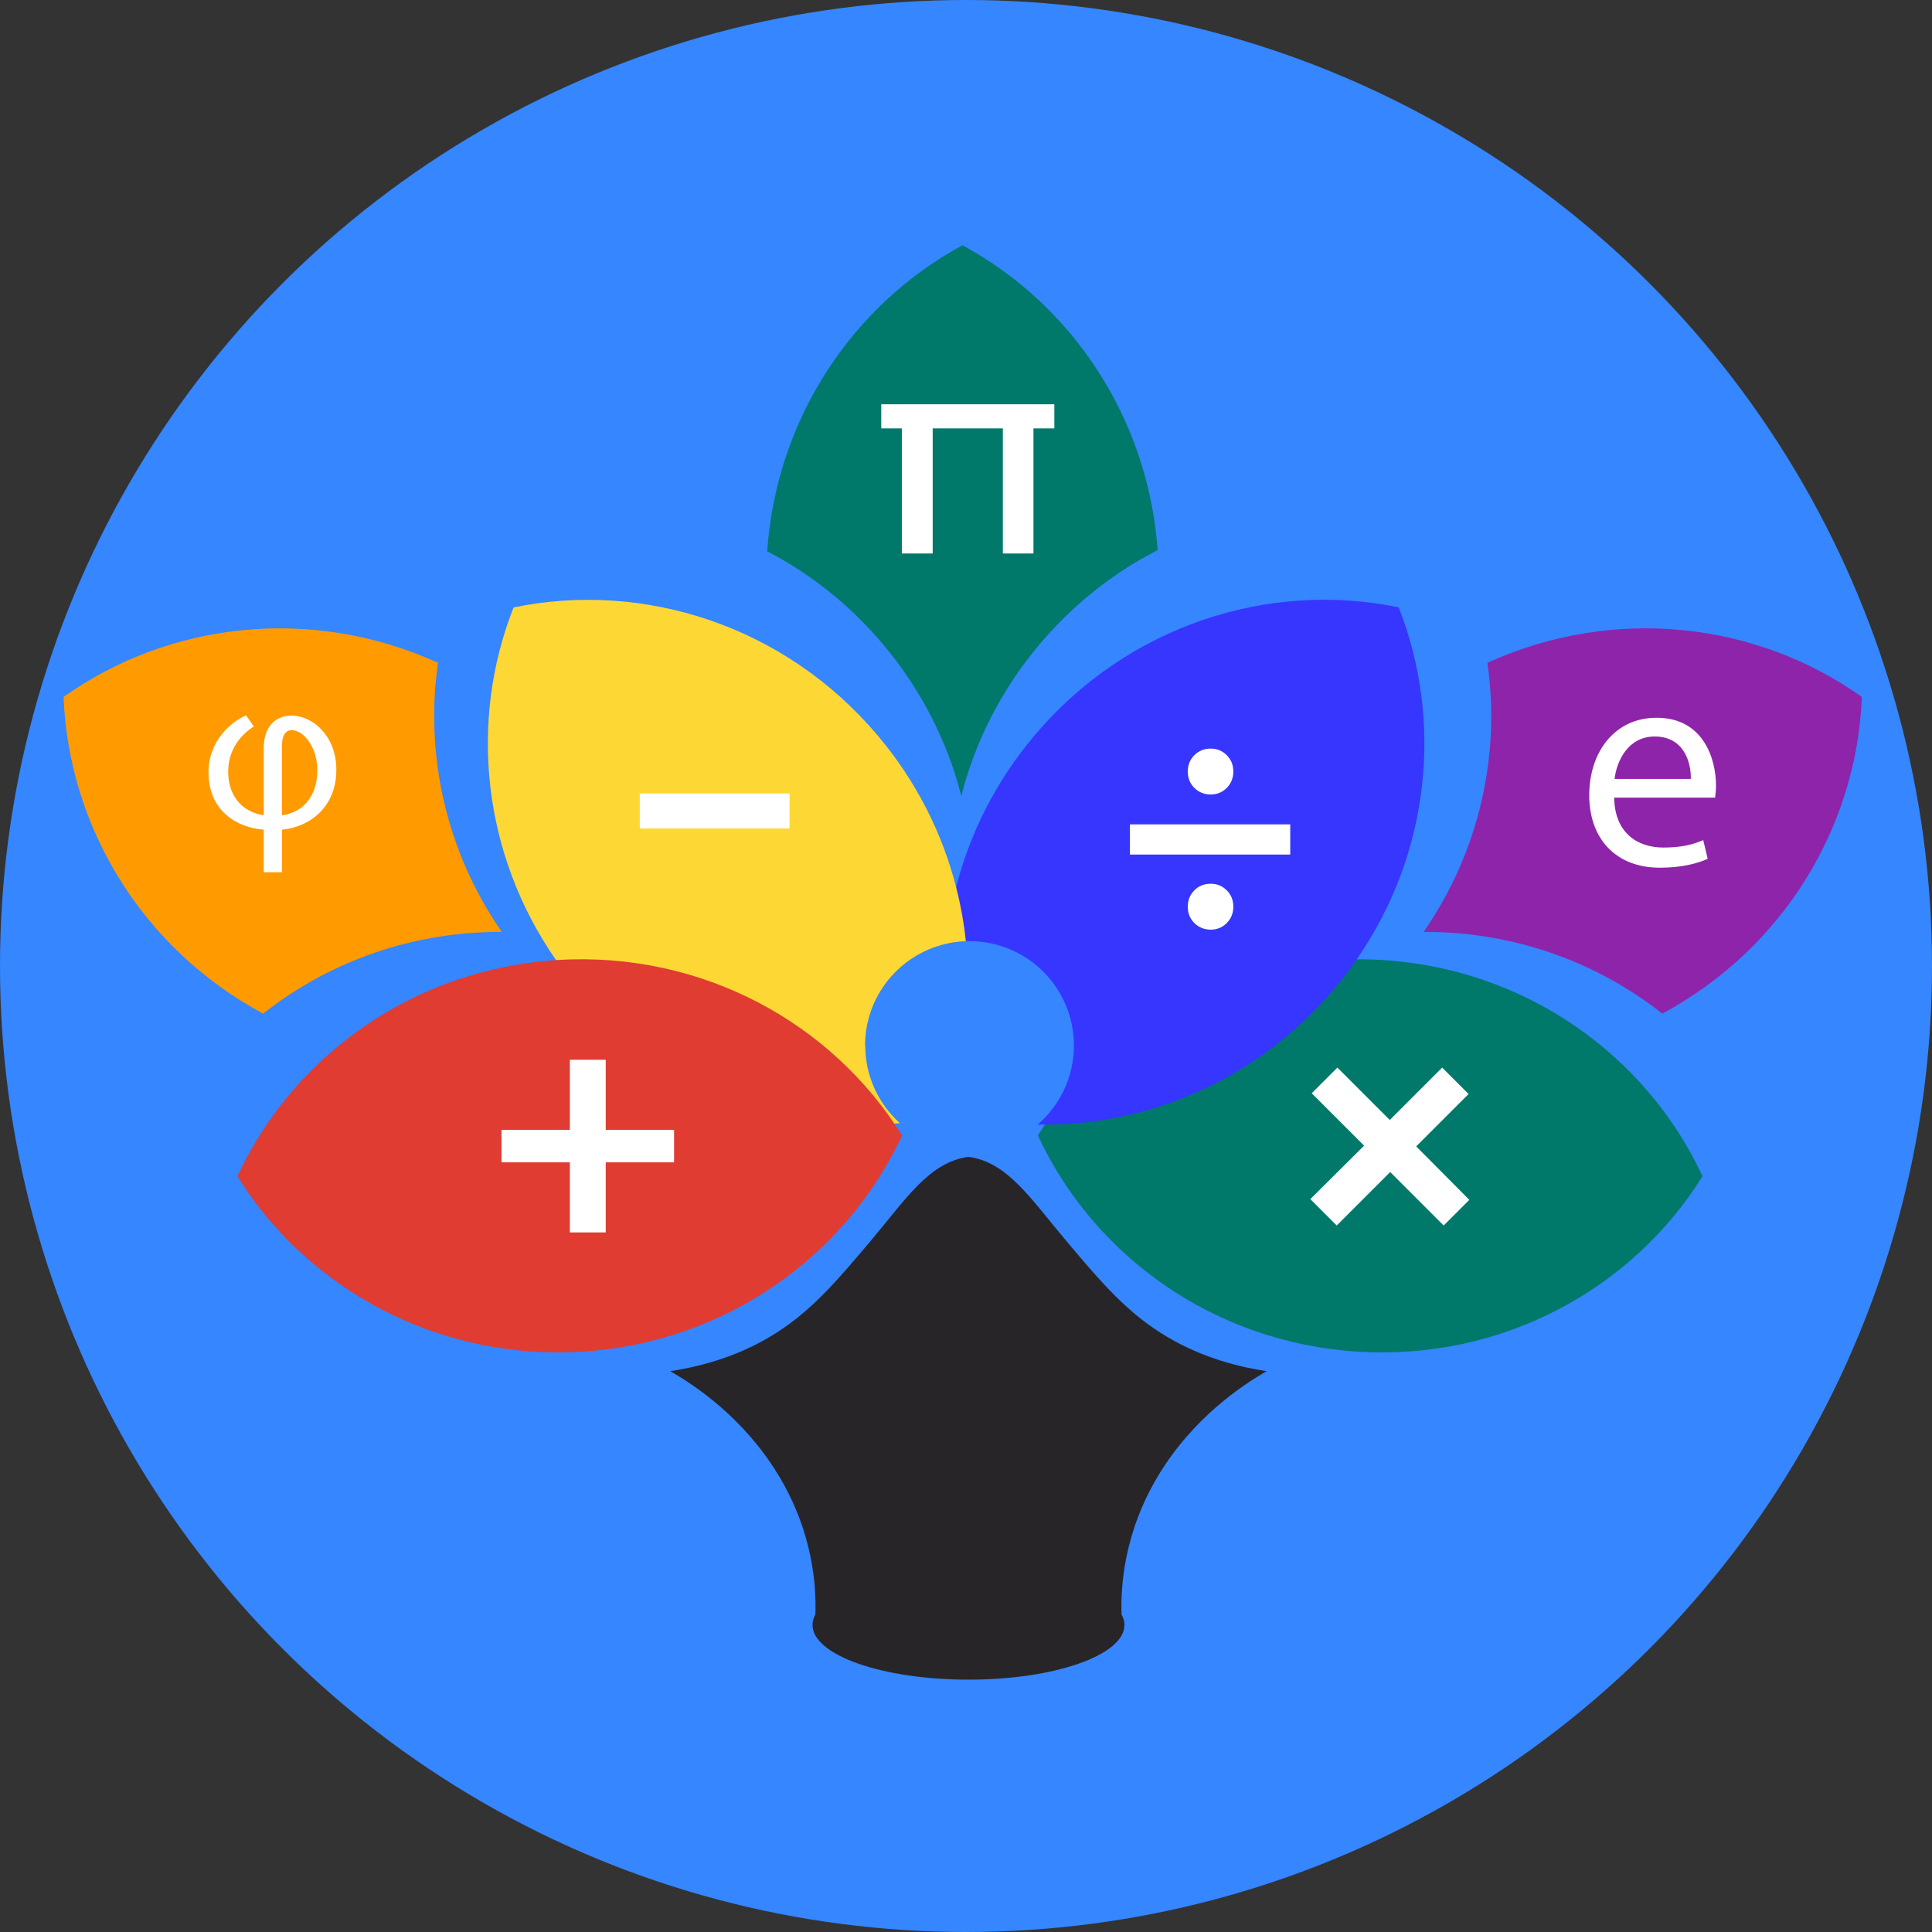 <?xml version="1.0" encoding="UTF-8"?>
<svg id="katman_1" data-name="katman 1" xmlns="http://www.w3.org/2000/svg" viewBox="0 0 234.88 234.88">
  <rect x="0" y="0" width="234.88" height="234.88" fill="#333333" stroke="none"/>
  <defs>
    <style>
      .cls-1 {
        fill: #8e24aa;
      }

      .cls-1, .cls-2, .cls-3, .cls-4, .cls-5, .cls-6, .cls-7, .cls-8, .cls-9 {
        stroke-width: 0px;
      }

      .cls-2 {
        fill: #282528;
      }

      .cls-3 {
        fill: #3586ff;
      }

      .cls-4 {
        fill: #3636ff;
      }

      .cls-5 {
        fill: #fdd835;
      }

      .cls-6 {
        fill: #ff9a00;
      }

      .cls-7 {
        fill: #e03c31;
      }

      .cls-8 {
        fill: #00796b;
      }

      .cls-9 {
        fill: #fff;
      }
    </style>
  </defs>
  <circle class="cls-3" cx="117.44" cy="117.44" r="117.44"/>
  <path class="cls-2" d="M153.99,166.7c-2.97,1.71-8.88,5.62-13.11,12.58-4.31,7.11-4.64,13.73-4.53,17,.23.41.35.83.35,1.27,0,3.68-8.49,6.65-18.96,6.65h0c-10.47,0-18.96-2.98-18.96-6.65,0-.44.12-.86.35-1.27.11-3.27-.21-9.89-4.53-17-4.23-6.96-10.14-10.87-13.11-12.58,3.12-.48,7.58-1.52,11.99-4.11,4.89-2.87,8.11-6.69,12.27-11.61,4.43-5.25,7.2-9.68,11.99-10.34,4.79.66,7.56,5.1,11.99,10.34,4.16,4.93,7.38,8.74,12.27,11.61,4.41,2.59,8.87,3.64,11.99,4.11Z"/>
  <path class="cls-8" d="M168.04,116.71c17.53,1.08,32.16,11.66,38.94,26.29-8.51,13.69-24.33,22.4-41.86,21.33-17.53-1.08-32.16-11.66-38.94-26.29,8.51-13.69,24.33-22.4,41.86-21.33Z"/>
  <path class="cls-4" d="M164.96,116.62c-.84,1.22-1.74,2.41-2.72,3.56-9.16,10.89-22.2,16.53-35.21,16.54-.29,0-.59,0-.88,0,2.7-2.33,4.41-5.77,4.41-9.61,0-7.01-5.68-12.69-12.69-12.69-.15,0-.3,0-.44,0-.82.03-1.62.13-2.4.31.22-2.3.63-4.6,1.21-6.87,1.67-6.55,4.82-12.85,9.49-18.4,11.31-13.44,28.52-18.89,44.31-15.62,5.41,13.71,3.86,29.83-5.09,42.77Z"/>
  <path class="cls-1" d="M226.35,84.72c-.58,15.59-9.41,30.53-24.26,38.51-7.14-5.64-16.08-9.24-25.93-9.85-1.03-.06-2.06-.09-3.08-.09,6.83-9.87,9.35-21.61,7.75-32.71,15.43-7.02,32.74-4.94,45.51,4.14Z"/>
  <path class="cls-5" d="M105.19,127.1c0,3.75,1.63,7.13,4.22,9.45-.23.02-.45.04-.68.05-14.07,1.01-28.55-4.63-38.48-16.42-.95-1.12-1.83-2.28-2.65-3.46-9.01-12.95-10.59-29.13-5.16-42.87,15.79-3.27,33,2.18,44.31,15.62,4.67,5.55,7.82,11.85,9.49,18.4.56,2.17.95,4.36,1.18,6.56-.82.03-1.62.13-2.4.31-5.64,1.29-9.85,6.34-9.85,12.37Z"/>
  <path class="cls-6" d="M7.73,84.72c.58,15.59,9.41,30.53,24.26,38.51,7.14-5.64,16.08-9.24,25.93-9.85,1.03-.06,2.06-.09,3.08-.09-6.83-9.87-9.35-21.61-7.75-32.71-15.43-7.02-32.74-4.94-45.51,4.14Z"/>
  <path class="cls-8" d="M140.73,66.88c-5.34,2.74-10.25,6.58-14.37,11.48-4.67,5.55-7.82,11.85-9.49,18.4-1.68-6.55-4.83-12.85-9.49-18.4-4.05-4.82-8.87-8.61-14.11-11.34,1.12-16.17,10.45-30.02,23.74-37.2,13.26,7.16,22.57,20.95,23.73,37.06Z"/>
  <path class="cls-7" d="M67.8,116.71c-17.53,1.08-32.16,11.66-38.94,26.29,8.51,13.69,24.33,22.4,41.86,21.33,17.53-1.08,32.16-11.66,38.94-26.29-8.51-13.69-24.33-22.4-41.86-21.33Z"/>
  <path class="cls-9" d="M81.95,141.31h-8.31v8.52h-4.36v-8.52h-8.31v-3.95h8.31v-8.52h4.36v8.52h8.31v3.95Z"/>
  <path class="cls-9" d="M95.99,96.47v4.25h-18.21v-4.25h18.21Z"/>
  <path class="cls-9" d="M156.86,100.22v3.67h-19.49v-3.67h19.49ZM145.2,95.79c-.53-.53-.8-1.2-.8-1.99s.27-1.45.8-1.99c.53-.53,1.2-.8,1.99-.8s1.41.27,1.95.8c.54.54.8,1.2.8,1.99s-.27,1.45-.8,1.99c-.53.53-1.18.8-1.95.8s-1.45-.27-1.99-.8ZM145.2,112.22c-.53-.53-.8-1.2-.8-1.99s.27-1.45.8-1.99,1.2-.8,1.99-.8,1.41.27,1.95.8c.54.53.8,1.2.8,1.99s-.27,1.45-.8,1.99c-.53.53-1.18.8-1.95.8s-1.45-.27-1.99-.8Z"/>
  <path class="cls-9" d="M175.51,148.99l-6.5-6.5-6.5,6.5-3.21-3.21,6.54-6.5-6.37-6.37,3.12-3.12,6.37,6.37,6.37-6.37,3.21,3.21-6.37,6.37,6.46,6.5-3.12,3.12Z"/>
  <path class="cls-9" d="M128.18,49.15v2.93h-2.54v15.21h-3.72v-15.21h-8.53v15.21h-3.75v-15.21h-2.5v-2.93h21.04Z"/>
  <path class="cls-9" d="M30.85,88.33c-1.4.88-3.11,2.64-3.11,5.5,0,2.64,1.43,4.84,4.32,5.28v-8.09c0-2.86,1.57-4.02,3.38-4.02,2.61,0,5.45,2.5,5.45,6.58,0,4.57-3.25,6.96-6.6,7.29v5.17h-2.23v-5.17c-3.3-.25-6.71-2.31-6.71-6.99,0-3.82,2.75-6.14,4.57-6.91l.94,1.35ZM34.29,99.12c2.61-.36,4.29-2.39,4.29-5.48,0-2.72-1.6-4.87-3.14-4.87-.69,0-1.16.61-1.16,1.87v8.47Z"/>
  <path class="cls-9" d="M196.24,96.97c.07,4.3,2.82,6.07,5.99,6.07,2.27,0,3.65-.4,4.84-.9l.54,2.27c-1.12.51-3.03,1.08-5.81,1.08-5.38,0-8.59-3.54-8.59-8.81s3.1-9.42,8.19-9.42c5.7,0,7.22,5.02,7.22,8.23,0,.65-.07,1.16-.11,1.48h-12.27ZM205.56,94.7c.04-2.02-.83-5.16-4.4-5.16-3.21,0-4.62,2.96-4.87,5.16h9.28Z"/>
</svg>
